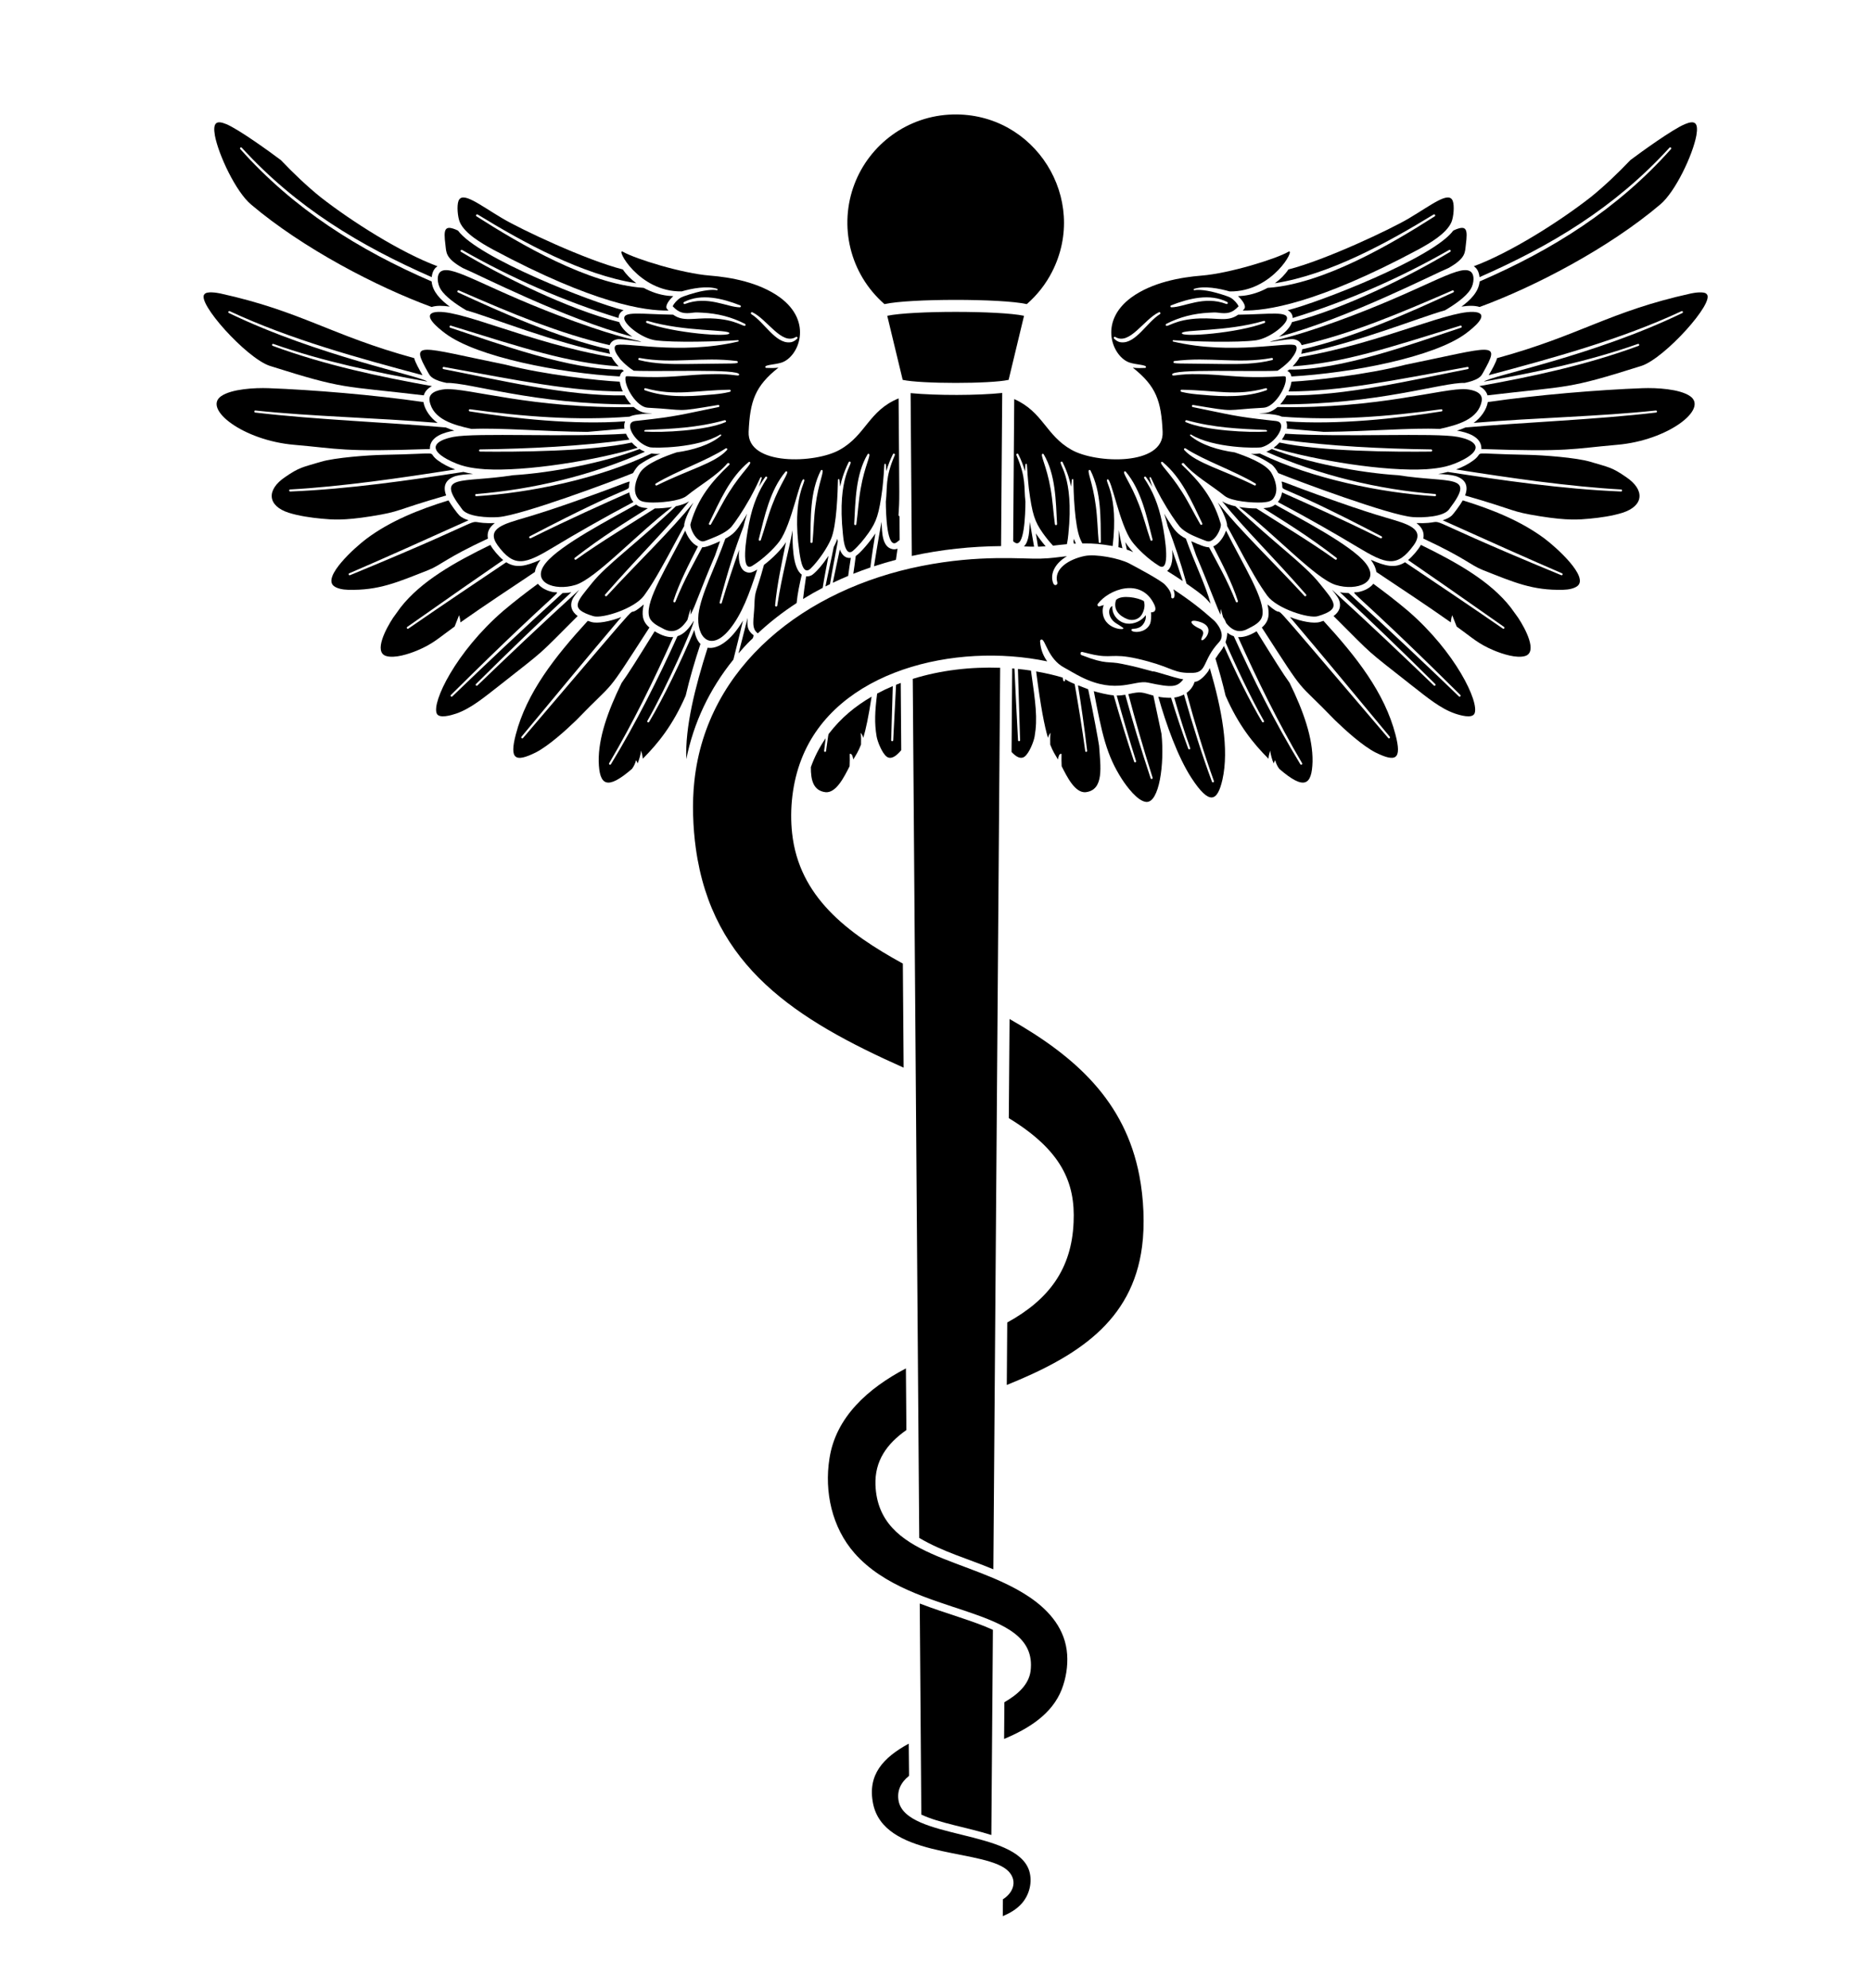 <svg width="320" height="340" xmlns="http://www.w3.org/2000/svg" version="1.0" preserveAspectRatio="xMidYMid meet" zoomAndPan="magnify">
 <defs>
  <g id="svg_1"/>
  <clipPath id="f75187d763">
   <path id="svg_2" clip-rule="nonzero" d="m804.219,155.461l46.691,0l0,25.531l-46.691,0l0,-25.531zm0,0"/>
  </clipPath>
  <clipPath id="33115b90cf">
   <path id="svg_3" clip-rule="nonzero" d="m597,128.145l38,0l0,37.855l-38,0l0,-37.855zm0,0"/>
  </clipPath>
  <clipPath id="186e3be98b">
   <path id="svg_4" clip-rule="nonzero" d="m714.418,437.504l11.945,0l0,14.594l-11.945,0l0,-14.594zm0,0"/>
  </clipPath>
  <clipPath id="f9d5f6846c">
   <path id="svg_5" clip-rule="nonzero" d="m589.184,155l46.816,0l0,26l-46.816,0l0,-26zm0,0"/>
  </clipPath>
  <clipPath id="ab8ba2feab">
   <path id="svg_6" clip-rule="nonzero" d="m806,128.145l37,0l0,37.855l-37,0l0,-37.855zm0,0"/>
  </clipPath>
 </defs>
 <g>
  <title>Layer 1</title>
  <path id="svg_7" fill-rule="nonzero" d="m186.11,117.87c-0.758,-0.277 -0.715,-0.297 -1.742,-0.676c0.543,3.379 1.074,6.996 1.566,11.207c0.023,0.211 -0.297,0.254 -0.324,0.039c-0.539,-3.988 -1.176,-7.824 -1.809,-11.465c-1.809,-0.738 -1.688,-1.07 -1.625,-0.656c0.027,0.211 -0.285,0.266 -0.328,0.051c-0.027,-0.168 -0.055,-0.324 -0.086,-0.488c-0.914,-0.289 -2.586,-0.719 -4.547,-1.059c0.773,6.066 1.422,9.352 2.023,11.363c0.078,-0.316 0.219,-0.617 0.43,-0.867c-0.062,0.672 -0.066,1.348 -0.043,2.02c0.445,1.164 0.875,1.789 1.324,2.539c0.031,-0.25 0.09,-0.496 0.195,-0.727c0.078,-0.164 0.289,-0.336 0.41,-0.199c-0.02,0.695 -0.008,1.387 0.023,2.082c0.91,1.797 2.293,4.625 4.125,4.438c3.18,-0.398 2.52,-4.398 2.273,-7.957c-0.035,-0.359 -1.07,-6.129 -1.867,-9.645" fill="#000000"/>
  <path id="svg_8" fill-rule="nonzero" d="m197.262,118.952c-2.031,-0.559 -2.043,-0.754 -4.277,-0.254c1.086,4.117 2.469,9.02 4.145,14.297c0.066,0.215 -0.262,0.324 -0.332,0.102c-1.711,-5.16 -3.145,-9.926 -4.344,-14.289c-0.426,0.082 -0.895,0.137 -1.461,0.129c1.035,3.773 2.141,7.516 3.309,11.211c0.07,0.219 -0.258,0.324 -0.332,0.105c-1.254,-3.793 -2.418,-7.562 -3.496,-11.344c-1.07,-0.082 -2.711,-0.508 -3.398,-0.715c1.398,7.273 2.129,10.895 4.828,15.078c0.816,1.25 2.668,3.762 4.156,3.867c2.188,0.141 3.129,-6.414 2.594,-11.621c-0.531,-2.516 -0.988,-4.691 -1.391,-6.566" fill="#000000"/>
  <path id="svg_9" fill-rule="nonzero" d="m174.098,114.397c0.082,2.508 0.195,6.211 0.367,12.184c0.008,0.227 -0.336,0.242 -0.348,0.012c-0.254,-4.672 -0.453,-8.73 -0.613,-12.25c-0.129,-0.012 -0.258,-0.027 -0.387,-0.035c-0.035,4.57 -0.07,9.344 -0.109,14.285c0.781,0.855 1.566,1.277 2.211,0.812c0.809,-0.59 1.586,-2.59 1.734,-3.457c0.539,-3.137 0.168,-5.672 -0.625,-11.273c-0.742,-0.113 -1.484,-0.203 -2.23,-0.277" fill="#000000"/>
  <path id="svg_10" fill-rule="nonzero" d="m150.02,118.608c-0.391,3.078 -0.48,5.051 -0.09,7.34c0.148,0.867 0.93,2.867 1.734,3.457c0.719,0.516 1.609,-0.062 2.477,-1.121c-0.031,-3.941 -0.059,-7.781 -0.086,-11.496c-0.27,0.102 -0.535,0.207 -0.801,0.316c-0.137,2.84 -0.297,5.992 -0.488,9.488c-0.012,0.23 -0.355,0.215 -0.348,-0.012c0.117,-3.992 0.207,-6.965 0.277,-9.25c-0.914,0.383 -1.809,0.812 -2.676,1.277" fill="#000000"/>
  <path id="svg_11" fill-rule="nonzero" d="m214.915,107.952c-1.219,0.754 -2.258,1.062 -3.164,0.996c3.281,7.336 6.875,14.652 10.949,21.566c0.113,0.199 -0.184,0.375 -0.301,0.18c-4.367,-7.191 -8.059,-14.57 -11.379,-21.891c-0.395,-0.129 -0.762,-0.336 -1.109,-0.605c-0.023,0.551 -0.133,1.102 -0.312,1.617c1.641,3.824 4.43,9.719 6.562,13.457c0.113,0.199 -0.184,0.375 -0.301,0.176c-2.141,-3.609 -4.398,-8.172 -6.535,-12.98c-0.422,0.852 -0.531,0.738 -1.445,2.156c0.652,2.109 1.242,4.242 1.73,6.34c2.188,5.039 4.746,8.191 7.336,10.785c0.031,-0.473 0.16,-0.934 0.293,-1.387c0.098,0.758 0.309,1.496 0.598,2.199c0.059,-0.199 0.141,-0.391 0.262,-0.566c0.125,0.531 0.363,1.035 0.688,1.477c4.305,3.738 5.586,2.82 5.699,-1.238c0.066,-4.035 -1.562,-8.637 -3.922,-13.457c-1.129,-1.551 -2.562,-3.859 -5.648,-8.824" fill="#000000"/>
  <path id="svg_12" fill-rule="nonzero" d="m206.692,114.702c-0.305,0.488 -1.457,1.895 -2.371,1.895c-0.281,0.871 -0.789,1.473 -1.375,1.891c1.414,5.203 2.949,10.305 4.668,15.078c0.074,0.215 -0.246,0.336 -0.328,0.117c-1.656,-4.43 -3.277,-9.602 -4.789,-14.922c-0.566,0.301 -1.16,0.461 -1.668,0.539c0.859,3.008 1.77,5.934 2.73,8.629c0.078,0.215 -0.246,0.336 -0.328,0.117c-1,-2.688 -1.988,-5.648 -2.938,-8.711c-0.883,0.004 -1.59,-0.07 -2.184,-0.184c1.309,4.648 3.332,10.297 5.652,13.863c3.113,4.797 4.461,4.051 5.316,0.309c1.172,-5.223 -0.098,-11.973 -2.164,-19.074c-0.137,0.254 -0.223,0.426 -0.223,0.453" fill="#000000"/>
  <path id="svg_13" fill-rule="nonzero" d="m225.739,106.37c-1.082,0.305 -3.129,-0.078 -5.121,-0.848c3.301,3.922 3.141,3.652 17.078,20.465c0.145,0.176 -0.121,0.398 -0.266,0.223c-25.293,-29.609 -15.582,-18.535 -20.648,-22.84c0.363,1.625 0.309,2.871 -0.969,3.945c8.047,12.461 5.355,8.43 12.523,15.855c1.781,1.727 4.688,4.355 6.883,5.492c3.547,1.758 4.559,1.207 3.453,-3.031c-1.871,-7.191 -6.676,-13.309 -12.316,-19.461c-0.211,0.07 -0.422,0.137 -0.617,0.199" fill="#000000"/>
  <path id="svg_14" fill-rule="nonzero" d="m240.821,104.476c-2.02,-1.703 -3.898,-3.148 -5.938,-4.645c-0.535,0.68 -1.43,1.18 -2.57,1.418c-1.516,0.297 -2.398,-2.082 17.449,17.594c0.16,0.16 -0.078,0.41 -0.246,0.246c-5.422,-5.23 -11.98,-11.453 -18.848,-17.668c-0.512,0 -1.012,-0.047 -1.508,-0.148c5.484,5.094 10.863,10.301 16.316,15.707c0.164,0.16 -0.078,0.406 -0.246,0.246c-5.035,-4.855 -11.055,-10.574 -17.387,-16.344c-0.078,-0.031 0.898,1.031 1.164,1.688c0.402,0.984 0.168,2 -0.926,2.777c7.215,7.211 5.145,5.379 13.461,11.938c2.586,2.016 4.816,3.879 7.297,4.738c0.922,0.312 2.926,0.891 3.344,0.008c0.887,-1.922 -3.254,-10.551 -11.363,-17.555" fill="#000000"/>
  <path id="svg_15" fill-rule="nonzero" d="m172.536,191.214c9.074,5.535 11.395,11.094 11.082,17.805c-0.328,8.008 -4.238,13.234 -11.348,17.141c-0.027,3.59 -0.051,7.156 -0.078,10.684c11.93,-4.828 21.449,-10.777 23.133,-23.645c0.496,-3.707 0.285,-8.293 -0.457,-12.141c-2.441,-12.746 -10.891,-20.375 -22.203,-26.797c-0.043,5.613 -0.086,11.281 -0.129,16.953" fill="#000000"/>
  <path id="svg_16" fill-rule="nonzero" d="m171.059,114.198c-5,-0.176 -10.121,0.398 -14.949,1.895c0.426,56.734 0.746,99.223 1.109,146.91c4.109,2.41 8.172,3.488 12.676,5.363c0.422,-56.195 0.758,-100.477 1.164,-154.168" fill="#000000"/>
  <path id="svg_17" fill-rule="nonzero" d="m138.684,131.183c-0.02,2.219 0.414,4.027 2.496,4.289c1.832,0.188 3.215,-2.641 4.129,-4.438c0.027,-0.695 0.043,-1.387 0.02,-2.082c0.121,-0.137 0.336,0.035 0.41,0.199c0.105,0.23 0.164,0.477 0.199,0.727c0.449,-0.75 0.875,-1.375 1.32,-2.539c0.023,-0.672 0.02,-1.348 -0.043,-2.02c0.211,0.25 0.352,0.551 0.434,0.867c0.438,-1.473 0.902,-3.625 1.422,-7.051c-2.836,1.656 -5.23,3.633 -7.273,6.289c-0.133,0.18 -0.098,-0.102 -0.52,3.016c-0.031,0.215 -0.352,0.172 -0.328,-0.039c0.09,-0.742 0.176,-1.457 0.266,-2.16c-1.129,1.641 -1.922,3.238 -2.531,4.941" fill="#000000"/>
  <path id="svg_18" fill-rule="nonzero" d="m187.758,103.272c1.879,-2.512 7.395,-4.578 9.637,0.062c0.363,0.754 0.332,1.387 -0.547,1.387c0.098,0.551 0.004,1.578 -0.133,1.926c-0.777,1.816 -3.371,1.555 -3.203,1.039c0.086,-0.27 0.52,-0.012 1.352,-0.387c0.699,-0.32 1.227,-1.305 1.09,-2.098c-0.668,0.957 -2.016,1.59 -3.203,1.438c-1.438,-0.172 -2.609,-1.473 -2.504,-2.957c0,-0.082 0.02,-0.059 -0.078,-0.004c-0.699,0.383 -0.711,1.953 0.664,2.875c0.395,0.234 0.793,0.5 1.242,0.801l0.012,0.059c0.523,0.406 -3.523,0.305 -3.5,-3.02c0.008,-0.301 0.062,-0.613 0.191,-0.922c-0.262,0.078 -0.508,0.152 -0.723,0.219c-0.25,0.078 -0.453,-0.207 -0.297,-0.418zm17.527,3.098c3.312,1.098 -0.352,4.301 0.254,2.672c0.133,-0.363 0.672,-1.105 -0.434,-1.574c-1.836,-0.859 -1.758,-1.734 0.18,-1.098zm-27.398,3.293c-0.012,-0.188 0.125,-0.289 0.25,-0.297c0.656,-0.047 1.078,3.336 3.918,4.828c0.848,0.445 1.707,1.012 2.953,1.625c6.02,2.957 9,0.414 11.32,0.91c4.242,0.918 4.98,0.77 6.062,-0.551c-1.426,-0.199 -5.168,-1.535 -5.168,-1.344c-1.543,-0.418 -3.051,-0.844 -5.254,-1.289c-2.605,-0.566 -2.539,0.215 -6.992,-1.516c-0.289,-0.113 -0.203,-0.613 0.125,-0.539c0.934,0.215 1.82,0.492 2.738,0.605c2.598,0.414 2.914,-0.523 8.445,0.992c4.387,1.191 4.535,2.094 7.75,1.98c2.473,-0.098 1.582,-2.164 4.453,-5.242c1.273,-1.363 -0.441,-3.355 -0.863,-3.73c-2.121,-1.891 -3.953,-3.336 -6.945,-5.324c0.641,1.766 -0.391,1.773 -0.355,1.293c0.051,-0.734 -0.516,-1.5 -1.09,-2.094c-0.762,-0.789 -5.129,-3.105 -6.098,-3.613c-1.703,-0.891 -5.723,-1.668 -7.629,-1.277c-2.594,0.527 -5.352,2.156 -4.672,4.535c0.113,0.402 -0.465,0.664 -0.676,0.176c-0.594,-1.395 0.016,-3.297 2.324,-4.676c-1.637,0.156 -2.395,0.355 -4.594,0.418c-3.078,0.082 -10.289,-0.727 -20.262,1.254c-19.852,3.926 -36.758,17 -38.871,36.809c-0.41,3.699 -0.234,8.02 0.25,11.469c2.797,20.242 17.145,29.312 35.543,37.516c-0.043,-5.984 -0.09,-11.93 -0.133,-17.797c-9.543,-5.238 -17.754,-11.438 -18.938,-22.285c-0.449,-4.094 0.039,-8.699 1.586,-12.648c5.883,-15.25 26.352,-20.039 42.043,-16.75c-0.598,-0.84 -1.117,-1.891 -1.223,-3.438" fill="#000000"/>
  <path id="svg_19" fill-rule="nonzero" d="m192.829,105.882c0.949,0.352 1.93,0.012 2.41,-0.719c0.434,-0.695 0.66,-1.559 0.398,-2.379c-1.109,-0.625 -3.711,-1.062 -4.672,-0.262c-0.098,0.121 -0.074,0.059 -0.094,0.102c-0.508,1.562 0.473,2.684 1.957,3.258" fill="#000000"/>
  <path id="svg_20" fill-rule="nonzero" d="m243.02,93.183c-0.461,0.84 -1.426,1.961 -2.195,2.59c3.957,2.723 9.035,6.246 16.41,11.438c0.188,0.133 -0.008,0.418 -0.199,0.285c-6.035,-4.168 -11.676,-7.941 -16.734,-11.344c-1.695,1.078 -3.355,0.672 -5.859,-0.426c0.562,0.742 0.867,1.445 0.961,2.09c3.844,2.57 8.641,5.727 12.734,8.621c0.023,-0.414 0.098,-0.828 0.238,-1.223c0.25,0.645 0.504,1.285 0.758,1.93c2.781,1.996 3.645,2.941 6.41,4.102c1.422,0.59 3.816,1.375 5.297,0.941c2.184,-0.664 0.039,-4.684 -1.184,-6.535c-1.02,-1.414 -0.738,-1.023 -1.273,-1.762c-3.488,-4.488 -9.25,-7.723 -15.363,-10.707" fill="#000000"/>
  <path id="svg_21" fill-rule="nonzero" d="m261.329,77.784c-10.859,-0.199 -7.098,-0.73 -9.309,0.93c-0.898,0.668 -1.91,1.176 -2.988,1.566c9.246,1.457 19.363,2.93 28.234,3.426c0.227,0.012 0.211,0.359 -0.02,0.348c-10.16,-0.418 -20.48,-1.938 -29.625,-3.348c-0.535,0.137 -1.078,0.254 -1.633,0.344c1.164,0.059 2.23,0.145 2.992,0.363c1.785,0.59 2.172,1.801 1.594,3.32c9.176,2.637 7.52,2.699 12.828,3.555c4.781,0.762 6.641,0.578 8.52,0.406c1.789,-0.168 3.871,-0.469 5.582,-1.008c3.656,-1.176 3.867,-3.922 0.613,-6.102c-2.461,-1.703 -2.941,-1.656 -6.102,-2.609c-2.418,-0.727 -8.16,-1.145 -10.688,-1.191" fill="#000000"/>
  <path id="svg_22" fill-rule="nonzero" d="m252.04,72.319c10.996,-0.914 21.316,-1.074 31.16,-2.117c0.227,-0.023 0.27,0.32 0.035,0.348c-10.176,1.215 -23.18,1.707 -32.594,2.551c-0.48,0.215 -0.969,0.387 -1.453,0.539c1.668,0.281 4.254,1.004 4.176,3.148c15.195,0.527 15.434,-0.051 23.23,-0.723c8.676,-0.746 15.641,-6.121 12.461,-8.32c-1.797,-1.242 -5.777,-1.445 -8.086,-1.363c-7.438,0.273 -18.148,1.152 -26.508,2.375c-0.207,1.312 -1.215,2.719 -2.422,3.562" fill="#000000"/>
  <path id="svg_23" fill-rule="nonzero" d="m250.18,85.569c-0.473,0.836 -1.5,2.211 -1.871,2.59c-0.371,0.348 -0.922,0.613 -1.566,0.812c7.445,3.363 15.273,6.863 20.41,9.07c0.211,0.09 0.078,0.41 -0.137,0.32c-28.402,-11.715 -17.438,-8.688 -24.758,-8.906c0.965,0.723 1.383,1.602 1.176,2.645c7.363,3.434 7.957,4.496 10.188,5.387c5.301,2.086 8.469,3.508 13.723,3.375c0.969,-0.023 1.895,-0.223 2.449,-0.648c1.961,-1.566 -3.555,-6.559 -5.609,-8.098c-4.02,-3 -8.883,-4.965 -14.004,-6.547" fill="#000000"/>
  <g id="svg_24" clip-path="url(#f75187d763)">
   <path id="svg_25" fill-rule="nonzero" d="m291.676,35.128c-4.602,1.445 -10.355,4.645 -16.797,8.145c-6.758,4.34 -14.785,7.992 -20.727,10.004c0.465,0.734 0.18,1.555 -0.414,2.332c12.426,-4.09 24.164,-8.938 34.973,-17.07c0.184,-0.137 0.395,0.137 0.211,0.281c-10.715,8.293 -22.453,13.246 -34.875,17.402c-1.953,0.664 -0.648,0.059 -2.738,1.617c-0.957,0.723 -2.16,1.395 -3.539,2.023c2.836,-0.672 5.492,-1.246 6.691,-1.059c0.895,0.176 1.398,0.609 1.586,1.207c9.105,-2.734 20.367,-7.207 29.598,-12.531c2.438,-1.477 7.109,-7.402 8.227,-10.762c0.652,-1.949 -0.082,-2.25 -2.195,-1.59" fill="#000000"/>
  </g>
  <path id="svg_26" fill-rule="nonzero" d="m290.801,48.944c-0.098,0 -0.027,0.004 0.07,0.004c-0.023,0 -0.047,-0.004 -0.07,-0.004" fill="#000000"/>
  <path id="svg_27" fill-rule="nonzero" d="m254.618,64.163c11.02,-2.945 22.613,-6.113 32.969,-10.945c0.207,-0.098 0.355,0.211 0.148,0.312c-15.398,7.434 -32.703,10.707 -33.941,11.727c8.902,-1.582 17.941,-3.469 26.332,-6.441c0.215,-0.078 0.336,0.246 0.117,0.328c-8.973,3.312 -18.332,5.285 -27.242,6.887c0.656,0.336 1.207,0.859 1.41,1.578c14.215,-1.688 13.363,-0.938 26.34,-5.043c4,-1.32 12.648,-10.945 11.145,-12.27c-0.406,-0.508 -2.051,-0.242 -2.691,-0.109c-14.027,3.09 -18.816,7.137 -33.16,11.059c-0.184,0.746 -0.871,1.961 -1.426,2.918" fill="#000000"/>
  <path id="svg_28" fill-rule="nonzero" d="m149.731,253.956c-0.145,-4.137 1.941,-7.051 5.289,-9.402c-0.027,-3.473 -0.055,-6.992 -0.082,-10.543c-6.445,3.387 -12.02,8.316 -13.082,15.461c-0.879,5.621 0.418,11.734 4.301,16.145c9.934,11.285 31.539,8.66 30.105,20.16c-0.336,2.438 -2.359,4.09 -4.48,5.32c-0.016,2.164 -0.031,4.258 -0.047,6.277c4.172,-1.742 8.203,-4.234 9.855,-8.469c0.723,-1.883 1.062,-3.953 0.926,-5.965c-0.281,-4.254 -2.934,-7.434 -6.418,-9.805c-10.242,-6.91 -25.867,-6.598 -26.367,-19.18" fill="#000000"/>
  <path id="svg_29" fill-rule="nonzero" d="m191.965,93.757c-1.008,-4.496 -0.465,-3.652 -0.684,-0.184c0.223,0.051 0.453,0.113 0.684,0.184" fill="#000000"/>
  <path id="svg_30" fill-rule="nonzero" d="m145.516,95.409c-0.922,0.109 -1.508,-0.488 -1.879,-1.441c-0.348,1.688 -0.781,3.578 -1.203,5.695c0.863,-0.414 1.742,-0.805 2.629,-1.176c0.129,-0.977 0.281,-2.012 0.453,-3.078" fill="#000000"/>
  <path id="svg_31" fill-rule="nonzero" d="m124.79,107.616c2.07,-2.547 3.355,-6.012 4.715,-10.215c-0.488,0.297 -0.906,0.488 -1.18,0.516c-0.398,0.074 -1.012,-0.156 -1.277,-0.484c-0.711,-0.789 -0.762,-2.297 -0.629,-3.422c-0.957,2.68 -1.98,5.73 -2.98,9.094c-0.07,0.23 -0.418,0.133 -0.359,-0.102c1.449,-5.508 2.609,-9.094 4.09,-12.992c0.648,-2.727 0.996,-2.664 -0.145,-0.918c-0.965,1.516 -1.484,2.242 -2.965,3.023c-1.746,4.914 -4.164,9.484 -4.594,12.895c-0.43,4.094 2.137,6.527 5.324,2.605" fill="#000000"/>
  <path id="svg_32" fill-rule="nonzero" d="m98.434,100.026c3.438,-1.062 10.312,-8.551 16.512,-13.328c-0.969,0.164 -2.012,0.25 -2.953,0.254c-3.773,2.434 -9.305,5.738 -13.461,8.734c-0.199,0.141 -0.418,-0.148 -0.227,-0.297c4.859,-3.754 8.723,-6.086 12.5,-8.48c-1.16,-0.098 -1.543,-0.266 -2.016,-0.621c-4.281,2.426 -12.961,6.891 -15.438,9.984c-2.637,3.25 1.391,4.891 5.082,3.754" fill="#000000"/>
  <path id="svg_33" fill-rule="nonzero" d="m126.344,111.694c2.758,-3.188 2.312,-2.098 2.551,-3.047c-1.168,-0.906 -1.109,-1.691 -1.031,-2.996c-1.602,6.449 -1.617,6.156 -1.52,6.043" fill="#000000"/>
  <path id="svg_34" fill-rule="nonzero" d="m101.469,105.366c1.512,0.473 7.027,-1.273 8.664,-3.488c1.383,-1.934 2.188,-3.148 6.891,-11.938c-0.082,-0.941 1.254,-3.441 1.582,-4.008c-3.824,4.809 -9.281,9.965 -14.82,15.977c-0.164,0.18 -0.438,-0.066 -0.277,-0.25c5.82,-6.648 10.348,-11 14.355,-15.93c-0.543,0.363 -1.352,0.648 -2.273,0.848c-6.953,6.582 -11.777,9.93 -14.363,13.16c-2.59,3.234 -3.91,4.367 0.242,5.629" fill="#000000"/>
  <path id="svg_35" fill-rule="nonzero" d="m77.262,36.046c-0.039,-0.023 -0.035,-0.02 0,0" fill="#000000"/>
  <path id="svg_36" fill-rule="nonzero" d="m84.266,42.647c17.438,9.34 26.109,10.535 30.074,10.457c-0.293,-0.316 -0.484,-0.391 -0.305,-0.977c0.156,-0.43 0.551,-0.926 0.871,-1.25c0.336,-0.344 0.445,-0.176 -0.684,-0.301c-1.398,-0.156 -2.836,-0.637 -4.137,-1.348c-9.43,-0.621 -21.098,-7.445 -28.582,-12.23c-0.203,-0.129 -0.008,-0.438 0.199,-0.312c7.773,4.754 17.758,10.277 27.137,11.754c-0.922,-0.672 -1.719,-1.469 -2.312,-2.359c-6.355,-1.621 -17.438,-6.852 -20.625,-8.75c-3.918,-2.324 -6.82,-4.684 -7.484,-2.977c-0.316,0.84 -0.141,2.773 0.223,3.629c0.844,1.957 3.652,3.574 5.625,4.664" fill="#000000"/>
  <path id="svg_37" fill-rule="nonzero" d="m129.61,108.308c2.129,-1.992 4.297,-3.656 6.637,-5.18c0.156,-1.652 0.512,-3.266 0.883,-4.859c-1.625,-1.148 -1.602,-5.484 -1.574,-7.598c-0.586,3.328 -1.789,7.449 -2.621,12.902c-0.035,0.234 -0.391,0.191 -0.367,-0.047c0.332,-3.609 1.152,-7.293 1.859,-10.82c-0.781,1.281 -2.359,2.824 -3.766,3.898c-1.367,5.02 -1.555,4.215 -1.633,6.887c-0.086,2.445 -0.609,3.945 0.582,4.816" fill="#000000"/>
  <path id="svg_38" fill-rule="nonzero" d="m79.044,42.749c8.355,4.777 17.391,8.758 26.746,11.637c0.008,-0.586 0.316,-1.059 0.867,-1.332c-5.434,-1.352 -24.91,-8.938 -28.328,-13.625c-2.328,-1.082 -2.488,-0.25 -2.148,2.434c0.168,1.281 -0.055,2.266 2.961,3.969c2.449,0.996 17.391,8.676 29.004,11.754c-1.25,-0.836 -1.957,-1.719 -2.227,-2.496c-8.824,-2.23 -20.125,-7.855 -27.062,-12.023c-0.207,-0.125 -0.023,-0.438 0.188,-0.316" fill="#000000"/>
  <g id="svg_39" clip-path="url(#33115b90cf)">
   <path id="svg_40" fill-rule="nonzero" d="m76.313,45.022c-0.5,-0.516 -0.844,-1.066 -0.98,-1.695c-0.152,-0.875 -0.418,-2.645 -0.328,-3.535c-12.105,-6.598 -21.055,-14.668 -28.656,-25.004c-0.137,-0.188 0.141,-0.391 0.277,-0.211c8.25,10.883 17.387,18.445 28.539,24.516c0.387,-1.07 1.316,-1.363 2.418,-1.074c-0.066,-0.203 -0.121,-0.426 -0.164,-0.66c-15.223,-7.812 -29.836,-27.52 -34.055,-29.523c-1.078,-0.531 -1.707,-0.223 -2.047,0.793c-0.73,2.207 0.199,5.953 1.043,8.266c1.738,4.66 3.863,6.805 5.605,8.613c8.598,8.879 18.844,15.613 28.348,19.516" fill="#000000"/>
  </g>
  <path id="svg_41" fill-rule="nonzero" d="m75.477,46.378c-0.867,0.473 -0.723,2.141 -0.082,3.141c0.797,1.234 2.605,2.523 4.352,3.547c4.527,1.277 14.926,5.523 24.594,7.445c-0.066,-0.184 -0.145,-0.5 -0.16,-0.773c-8.883,-1.98 -18.652,-6.434 -25.848,-9.73c-0.219,-0.098 -0.07,-0.434 0.152,-0.336c9.141,3.973 17.172,7.375 25.781,9.352c0.207,-0.578 0.727,-0.945 1.457,-1.02c0.836,-0.07 4.188,0.559 3.938,0.441c-0.574,-0.277 -3.168,-0.496 -11.395,-3.48c-14.781,-5.355 -20.758,-9.734 -22.789,-8.586" fill="#000000"/>
  <path id="svg_42" fill-rule="nonzero" d="m78.954,86.968c0.832,1.461 4.633,1.578 6.316,1.457c3.941,-0.301 19.66,-6.16 22.996,-7.52c0.355,-0.645 0.773,-1.188 1.102,-1.453c3.902,-2.602 4.672,-1.551 2.059,-1.906c-9,4.359 -20.906,6.75 -29.957,7.309c-0.242,0.016 -0.27,-0.352 -0.027,-0.371c9.746,-0.781 19.789,-3.199 28.855,-7.23c-0.324,-0.129 -0.629,-0.281 -0.918,-0.465c-6.121,2.34 -14.996,4.07 -21.637,4.48c-8.918,1.402 -13.367,-0.316 -8.789,5.699" fill="#000000"/>
  <path id="svg_43" fill-rule="nonzero" d="m122.294,95.007c0.27,-0.762 0.562,-1.602 0.855,-2.449c-1.426,0.633 -2.434,1.043 -3.051,1.035c-1.34,2.543 -3.078,5.52 -4.578,9.297c-0.086,0.223 -0.422,0.102 -0.348,-0.125c1.031,-3.195 2.68,-6.336 4.203,-9.324c-1.02,-0.43 -1.828,-1.684 -2.18,-2.707c-2.961,5.961 -6.82,11.926 -6.195,14.59c0.234,1.086 1.359,1.629 2.348,2.148c1.449,0.816 2.84,0.637 4.23,-1.477c0.16,-0.629 0.336,-1.254 0.527,-1.875c0.023,0.332 0.023,0.668 0,1c0.898,-1.66 1.535,-3.906 4.188,-10.113" fill="#000000"/>
  <path id="svg_44" fill-rule="nonzero" d="m74.126,53.448c-1.715,0.539 0.625,2.52 2.062,3.59c5.418,4.031 19.531,6.766 29.816,7.34c0.113,-0.527 0.367,-0.801 0.699,-0.926c-0.102,-0.082 -0.203,-0.164 -0.301,-0.25c-8.816,0.141 -21.066,-4.402 -29.398,-7.16c-0.227,-0.074 -0.117,-0.422 0.113,-0.352c12.41,3.828 19.926,6.355 28.691,6.961c-0.488,-0.5 -0.906,-1.031 -1.207,-1.578c-14.52,-2.477 -26.688,-8.648 -30.477,-7.625" fill="#000000"/>
  <path id="svg_45" fill-rule="nonzero" d="m73.212,63.69c0.23,0.387 0.32,0.637 0.836,0.973c0.621,0.391 1.457,0.641 2.324,0.82c3.855,-0.109 14.914,3.688 31.562,3.672c-0.426,-0.465 -0.793,-0.996 -1.094,-1.547c-9.844,0.191 -21.902,-2.723 -30.992,-4.488c-0.242,-0.047 -0.172,-0.41 0.066,-0.367c12.887,2.328 21.566,4.164 30.594,4.191c-0.258,-0.586 -0.438,-1.164 -0.508,-1.672c-3.715,-0.184 -12.867,-1.191 -19.461,-2.891c-15.223,-3.102 -16.398,-4.188 -13.328,1.309" fill="#000000"/>
  <path id="svg_46" fill-rule="nonzero" d="m76.442,78.515c2.289,1.227 3.977,1.539 6.516,1.73c7.02,0.414 18.84,-1.5 26.102,-3.668c-0.371,-0.266 -0.711,-0.57 -1.004,-0.898c-7.023,1.535 -19.668,1.621 -25.934,1.547c-0.246,0 -0.246,-0.367 0,-0.371c8.402,-0.117 17.199,-0.543 25.527,-1.676c-0.238,-0.328 -0.438,-0.668 -0.586,-1.008c-10.156,0.641 -25.562,-0.207 -29.488,0.539c-3.43,0.664 -4.223,2.105 -1.133,3.805" fill="#000000"/>
  <path id="svg_47" fill-rule="nonzero" d="m73.469,68.562c0.555,3.137 4.062,4.102 7.18,4.789c5.004,-0.223 12.039,0.438 19.801,0.508c2.121,-0.172 4.23,-0.375 6.352,-0.555c-0.082,-0.457 -0.047,-0.883 0.113,-1.25c-8.812,0.641 -19.078,-0.5 -26.574,-1.699c-0.242,-0.035 -0.188,-0.402 0.055,-0.367c9.086,1.266 18.215,1.965 27.277,1.266c1.203,-0.652 5.617,-0.52 3.059,-0.617c-0.852,-0.012 -1.648,-0.422 -2.34,-1.031c-17.453,0.34 -28.371,-3.324 -32.25,-3.047c-1.41,0.133 -2.91,0.621 -2.672,2.004" fill="#000000"/>
  <path id="svg_48" fill-rule="nonzero" d="m85.075,93.206c2.879,3.961 4.723,3.305 9.684,0.312c3.535,-2.133 8.547,-5.012 13.57,-7.664c-0.379,-0.457 -0.613,-1.023 -0.711,-1.645c-4.449,1.973 -9.895,4.398 -16.84,7.836c-0.219,0.109 -0.387,-0.219 -0.168,-0.332c18.762,-9.809 16.762,-7.305 16.996,-8.93c0.094,-0.801 1.371,-0.773 -9.613,3.074c-3.348,1.184 -6.27,2.113 -8.211,2.68c-3.516,1.047 -6.715,1.812 -4.707,4.668" fill="#000000"/>
  <path id="svg_49" fill-rule="nonzero" d="m127.075,106.12c-2.031,3.457 -4.355,4.949 -6.047,4.645c-2.172,6.84 -3.855,13.527 -3.652,19.059c1.254,-6.234 3.961,-11.953 8.059,-17.035c0.562,-2.223 1.109,-4.449 1.641,-6.668" fill="#000000"/>
  <path id="svg_50" fill-rule="nonzero" d="m111.071,107.315c-1.277,-1.074 -1.332,-2.32 -0.969,-3.945c-5.062,4.305 4.645,-6.77 -20.645,22.84c-0.148,0.176 -0.414,-0.047 -0.266,-0.223c13.938,-16.812 13.773,-16.543 17.078,-20.465c-1.996,0.77 -4.043,1.152 -5.121,0.848c-0.199,-0.062 -0.41,-0.129 -0.621,-0.199c-5.641,6.152 -10.445,12.27 -12.316,19.461c-1.102,4.238 -0.094,4.789 3.453,3.031c2.195,-1.137 5.105,-3.766 6.887,-5.492c7.168,-7.426 4.473,-3.395 12.52,-15.855" fill="#000000"/>
  <path id="svg_51" fill-rule="nonzero" d="m98.801,105.347c-1.094,-0.777 -1.328,-1.793 -0.926,-2.777c0.266,-0.656 1.242,-1.719 1.168,-1.688c-6.336,5.77 -12.355,11.488 -17.391,16.344c-0.168,0.16 -0.406,-0.086 -0.246,-0.246c5.453,-5.406 10.832,-10.613 16.316,-15.707c-0.496,0.102 -0.992,0.148 -1.504,0.148c-6.871,6.215 -13.43,12.438 -18.852,17.668c-0.168,0.164 -0.406,-0.086 -0.242,-0.246c19.848,-19.676 18.965,-17.297 17.449,-17.594c-1.145,-0.238 -2.035,-0.738 -2.574,-1.418c-2.039,1.496 -3.918,2.941 -5.938,4.645c-8.105,7.004 -12.246,15.633 -11.359,17.555c0.414,0.883 2.422,0.305 3.344,-0.008c2.477,-0.859 4.707,-2.723 7.293,-4.738c8.316,-6.559 6.246,-4.727 13.461,-11.938" fill="#000000"/>
  <g id="svg_52" clip-path="url(#186e3be98b)">
   <path id="svg_53" fill-rule="nonzero" d="m157.715,329.253c0,0.684 2.227,1.945 5.859,1.945c3.637,0 5.863,-1.262 5.863,-1.945c0,-0.082 0.023,-3.496 0.07,-9.508c-3.004,-1.066 -7.473,-1.477 -11.883,-2.762c0.059,7.723 0.09,12.176 0.09,12.27" fill="#000000"/>
  </g>
  <path id="svg_54" fill-rule="nonzero" d="m42.934,34.968c8.848,7.5 21.527,14.098 30.891,17.531c0.824,-0.27 1.934,-0.242 3.102,-0.062c-1.578,-1.16 -2.953,-2.559 -3.105,-4.305c-12.465,-5.395 -23.582,-12.371 -32.723,-22.637c-0.156,-0.176 0.102,-0.406 0.254,-0.238c9.383,10.281 20.293,16.781 32.484,22.141c0.082,-0.758 0.344,-1.449 0.984,-1.867c-6.285,-2.332 -14.699,-7.672 -19.996,-11.816c-2.266,-1.82 -4.738,-4.176 -6.797,-6.344c-1.898,-1.426 -7.152,-5.223 -9.301,-6.133c-1.715,-0.715 -2.359,-0.301 -1.973,1.941c0.621,3.316 3.594,9.625 6.18,11.789" fill="#000000"/>
  <path id="svg_55" fill-rule="nonzero" d="m153.696,308.007c-0.336,-1.734 0.371,-3.199 1.758,-4.301c0.043,-0.031 0.016,0.238 -0.031,-5.523c-4.387,2.398 -7.102,5.324 -6.094,10.281c1.867,9.062 17.297,7.738 22.387,10.93c2.293,1.477 2.105,3.93 -0.188,5.414c-0.008,1.188 -0.016,2.152 -0.02,2.875c1.191,-0.504 2.344,-1.164 3.207,-2.129c1.344,-1.484 1.898,-3.691 1.32,-5.602c-2.227,-7.164 -21.035,-5.344 -22.34,-11.945" fill="#000000"/>
  <path id="svg_56" fill-rule="nonzero" d="m73.883,66.03c-8.91,-1.602 -18.27,-3.574 -27.238,-6.887c-0.219,-0.082 -0.102,-0.406 0.113,-0.328c8.391,2.973 17.43,4.859 26.332,6.441c-1.199,-0.992 -18.621,-4.328 -33.938,-11.727c-0.211,-0.102 -0.062,-0.41 0.145,-0.312c10.359,4.832 21.953,8 32.969,10.945c-0.555,-0.957 -1.238,-2.172 -1.426,-2.918c-14.344,-3.922 -19.133,-7.969 -33.16,-11.059c-0.641,-0.133 -2.285,-0.398 -2.691,0.109c-1.5,1.324 7.145,10.949 11.148,12.27c12.977,4.105 12.121,3.355 26.34,5.043c0.203,-0.719 0.75,-1.242 1.406,-1.578" fill="#000000"/>
  <path id="svg_57" fill-rule="nonzero" d="m73.524,76.788c-0.082,-2.145 2.504,-2.867 4.176,-3.148c-0.488,-0.152 -0.977,-0.324 -1.457,-0.539c-9.414,-0.844 -22.418,-1.336 -32.594,-2.551c-0.23,-0.027 -0.191,-0.371 0.035,-0.348c9.844,1.043 20.168,1.203 31.16,2.117c-1.207,-0.844 -2.215,-2.25 -2.422,-3.562c-8.359,-1.223 -19.07,-2.102 -26.508,-2.375c-2.309,-0.082 -6.289,0.121 -8.086,1.363c-3.18,2.199 3.789,7.574 12.461,8.32c7.797,0.672 8.039,1.25 23.234,0.723" fill="#000000"/>
  <g id="svg_58" clip-path="url(#f9d5f6846c)">
   <path id="svg_59" fill-rule="nonzero" d="m70.84,60.011c0.184,-0.598 0.688,-1.031 1.586,-1.207c1.199,-0.188 3.855,0.387 6.688,1.059c-1.379,-0.629 -2.578,-1.301 -3.539,-2.023c-2.086,-1.559 -0.781,-0.953 -2.738,-1.617c-12.418,-4.156 -24.156,-9.109 -34.875,-17.402c-0.184,-0.145 0.027,-0.418 0.211,-0.281c10.809,8.133 22.547,12.98 34.973,17.07c-0.594,-0.777 -0.875,-1.598 -0.414,-2.332c-5.941,-2.012 -13.969,-5.664 -20.727,-10.004c-6.441,-3.5 -12.195,-6.699 -16.797,-8.145c-2.113,-0.66 -2.844,-0.359 -2.191,1.59c1.117,3.359 5.785,9.285 8.223,10.762c9.23,5.324 20.492,9.797 29.602,12.531" fill="#000000"/>
  </g>
  <path id="svg_60" fill-rule="nonzero" d="m76.309,84.733c-0.578,-1.52 -0.188,-2.73 1.594,-3.32c0.766,-0.219 1.828,-0.305 2.996,-0.363c-0.559,-0.09 -1.102,-0.207 -1.637,-0.344c-9.145,1.41 -19.461,2.93 -29.621,3.348c-0.234,0.012 -0.25,-0.336 -0.023,-0.348c8.871,-0.496 18.992,-1.969 28.234,-3.426c-1.078,-0.391 -2.086,-0.898 -2.988,-1.566c-2.207,-1.66 1.551,-1.129 -9.309,-0.93c-2.523,0.047 -8.266,0.465 -10.688,1.191c-3.16,0.953 -3.637,0.906 -6.102,2.609c-3.25,2.18 -3.043,4.926 0.613,6.102c1.711,0.539 3.797,0.84 5.582,1.008c1.879,0.172 3.738,0.355 8.52,-0.406c5.312,-0.855 3.656,-0.918 12.828,-3.555" fill="#000000"/>
  <path id="svg_61" fill-rule="nonzero" d="m92.442,95.726c-2.5,1.098 -4.164,1.504 -5.859,0.426c-5.059,3.402 -10.699,7.176 -16.734,11.344c-0.188,0.133 -0.387,-0.152 -0.199,-0.285c7.375,-5.191 12.457,-8.715 16.414,-11.438c-0.773,-0.629 -1.738,-1.75 -2.195,-2.59c-6.117,2.984 -11.879,6.219 -15.367,10.707c-0.531,0.738 -0.25,0.348 -1.273,1.762c-1.219,1.852 -3.367,5.871 -1.18,6.535c1.48,0.434 3.875,-0.352 5.293,-0.941c2.766,-1.16 3.629,-2.105 6.414,-4.102c0.25,-0.645 0.504,-1.285 0.758,-1.93c0.137,0.395 0.211,0.809 0.234,1.223c4.098,-2.895 8.895,-6.051 12.734,-8.621c0.094,-0.645 0.402,-1.348 0.961,-2.09" fill="#000000"/>
  <path id="svg_62" fill-rule="nonzero" d="m83.454,92.101c-0.207,-1.043 0.207,-1.922 1.172,-2.645c-7.316,0.219 3.648,-2.809 -24.754,8.906c-0.219,0.09 -0.348,-0.23 -0.141,-0.32c5.137,-2.207 12.965,-5.707 20.41,-9.07c-0.645,-0.199 -1.191,-0.465 -1.562,-0.812c-0.375,-0.379 -1.398,-1.754 -1.871,-2.59c-5.125,1.582 -9.988,3.547 -14.008,6.547c-2.055,1.539 -7.57,6.531 -5.605,8.098c0.555,0.426 1.48,0.625 2.449,0.648c5.254,0.133 8.418,-1.289 13.719,-3.375c2.23,-0.891 2.824,-1.953 10.191,-5.387" fill="#000000"/>
  <path id="svg_63" fill-rule="nonzero" d="m118.754,107.73c-2.477,5.797 -5.184,11.43 -7.73,15.719c-0.117,0.199 -0.414,0.023 -0.301,-0.176c3.219,-5.637 7.922,-16.168 7.945,-17.133c-0.805,1.355 -1.699,2.309 -2.805,2.664c-3.32,7.32 -7.008,14.699 -11.375,21.891c-0.121,0.195 -0.418,0.02 -0.301,-0.18c4.074,-6.914 7.668,-14.23 10.949,-21.566c-0.906,0.066 -1.949,-0.242 -3.168,-0.996c-3.082,4.965 -4.52,7.273 -5.645,8.824c-2.363,4.82 -3.992,9.422 -3.926,13.457c0.113,4.059 1.398,4.977 5.703,1.238c0.32,-0.441 0.559,-0.945 0.684,-1.477c0.121,0.176 0.207,0.367 0.266,0.566c0.289,-0.703 0.5,-1.441 0.594,-2.199c0.133,0.453 0.262,0.914 0.293,1.387c2.59,-2.594 5.152,-5.746 7.336,-10.785c0.68,-2.934 1.562,-5.93 2.527,-8.844c-0.516,-0.516 -0.883,-1.316 -1.047,-2.391" fill="#000000"/>
  <path id="svg_64" fill-rule="nonzero" d="m247.934,86.968c4.578,-6.016 0.129,-4.297 -8.793,-5.699c-6.641,-0.41 -15.516,-2.141 -21.633,-4.48c-0.289,0.184 -0.598,0.336 -0.922,0.465c9.066,4.031 19.109,6.449 28.855,7.23c0.246,0.02 0.219,0.387 -0.027,0.371c-9.051,-0.559 -20.957,-2.949 -29.957,-7.309c-2.613,0.355 -1.844,-0.695 2.062,1.906c0.324,0.266 0.746,0.809 1.098,1.453c3.336,1.359 19.055,7.219 22.996,7.52c1.684,0.121 5.484,0.004 6.32,-1.457" fill="#000000"/>
  <path id="svg_65" fill-rule="nonzero" d="m241.809,93.206c2.008,-2.855 -1.191,-3.621 -4.707,-4.668c-1.941,-0.566 -4.863,-1.496 -8.211,-2.68c-10.98,-3.848 -9.707,-3.875 -9.609,-3.074c0.23,1.625 -1.77,-0.879 16.996,8.93c0.215,0.113 0.047,0.441 -0.172,0.332c-6.945,-3.438 -12.391,-5.863 -16.836,-7.836c-0.098,0.621 -0.336,1.188 -0.711,1.645c5.02,2.652 10.035,5.531 13.57,7.664c4.961,2.992 6.801,3.648 9.68,-0.312" fill="#000000"/>
  <path id="svg_66" fill-rule="nonzero" d="m233.532,96.272c-2.473,-3.094 -11.156,-7.559 -15.438,-9.984c-0.473,0.355 -0.855,0.523 -2.012,0.621c3.777,2.395 7.637,4.727 12.496,8.48c0.191,0.148 -0.027,0.438 -0.223,0.297c-4.16,-2.996 -9.688,-6.301 -13.461,-8.734c-0.945,-0.004 -1.984,-0.09 -2.957,-0.254c6.203,4.777 13.078,12.266 16.512,13.328c3.691,1.137 7.719,-0.504 5.082,-3.754" fill="#000000"/>
  <path id="svg_67" fill-rule="nonzero" d="m138.919,98.3c-0.301,0.207 -0.672,0.301 -1.047,0.258c-0.23,1.547 -0.414,2.82 -0.523,3.875c1.094,-0.676 2.211,-1.312 3.355,-1.906c0.285,-1.797 0.652,-3.652 1,-5.484c-0.945,1.434 -2.062,2.746 -2.785,3.258" fill="#000000"/>
  <path id="svg_68" fill-rule="nonzero" d="m219.973,73.757c0.203,0.008 0.207,0.012 0.004,-0.016l-0.004,0.016" fill="#000000"/>
  <path id="svg_69" fill-rule="nonzero" d="m253.672,63.69c3.074,-5.496 1.895,-4.41 -13.324,-1.309c-6.598,1.699 -15.75,2.707 -19.461,2.891c-0.074,0.508 -0.254,1.086 -0.512,1.672c9.027,-0.027 17.707,-1.863 30.594,-4.191c0.242,-0.043 0.309,0.32 0.07,0.367c-9.094,1.766 -21.148,4.68 -30.992,4.488c-0.305,0.551 -0.672,1.082 -1.094,1.547c16.648,0.016 27.703,-3.781 31.559,-3.672c0.871,-0.18 1.703,-0.43 2.328,-0.82c0.516,-0.336 0.602,-0.586 0.832,-0.973" fill="#000000"/>
  <path id="svg_70" fill-rule="nonzero" d="m253.419,68.562c0.234,-1.383 -1.266,-1.871 -2.676,-2.004c-3.879,-0.277 -14.793,3.387 -32.25,3.047c-0.691,0.609 -1.488,1.02 -2.34,1.031c-2.559,0.098 1.855,-0.035 3.059,0.617c9.062,0.699 18.191,0 27.281,-1.266c0.242,-0.035 0.293,0.332 0.055,0.367c-7.5,1.199 -17.766,2.34 -26.578,1.699c0.16,0.367 0.195,0.793 0.117,1.25c2.117,0.18 4.227,0.383 6.352,0.555c7.758,-0.07 14.793,-0.73 19.801,-0.508c3.113,-0.688 6.625,-1.652 7.18,-4.789" fill="#000000"/>
  <path id="svg_71" fill-rule="nonzero" d="m252.762,53.448c-3.793,-1.023 -15.961,5.148 -30.48,7.625c-0.297,0.547 -0.715,1.078 -1.207,1.578c8.766,-0.605 16.281,-3.133 28.691,-6.961c0.234,-0.07 0.344,0.277 0.113,0.352c-8.332,2.758 -20.582,7.301 -29.395,7.16c-0.102,0.086 -0.199,0.168 -0.305,0.25c0.336,0.125 0.586,0.398 0.699,0.926c10.285,-0.574 24.398,-3.309 29.816,-7.34c1.441,-1.07 3.777,-3.051 2.066,-3.59" fill="#000000"/>
  <path id="svg_72" fill-rule="nonzero" d="m207.055,103.237c-0.844,-3.148 -2.77,-7.012 -4.23,-11.121c-1.48,-0.781 -2,-1.508 -2.961,-3.023c-1.145,-1.746 -0.797,-1.809 -0.145,0.918c1.172,3.09 2.145,5.988 3.219,9.801c3.066,2.129 3.277,2.48 4.117,3.426" fill="#000000"/>
  <path id="svg_73" fill-rule="nonzero" d="m249.309,74.71c-3.922,-0.746 -19.332,0.102 -29.488,-0.539c-0.145,0.34 -0.348,0.68 -0.586,1.008c8.328,1.133 17.125,1.559 25.531,1.676c0.242,0.004 0.242,0.371 0,0.371c-6.266,0.074 -18.914,-0.012 -25.934,-1.547c-0.297,0.328 -0.637,0.633 -1.008,0.898c7.262,2.168 19.082,4.082 26.102,3.668c2.539,-0.191 4.23,-0.504 6.516,-1.73c3.094,-1.699 2.297,-3.141 -1.133,-3.805" fill="#000000"/>
  <path id="svg_74" fill-rule="nonzero" d="m199.61,97.636c0.879,0.543 1.781,1.125 2.68,1.734c-0.617,-1.918 -1.234,-3.711 -1.824,-5.359c0.137,1.145 0.09,2.969 -0.855,3.625" fill="#000000"/>
  <path id="svg_75" fill-rule="nonzero" d="m209.188,105.554c0.227,0.297 0.398,0.629 0.516,0.988c1.258,1.586 2.52,1.668 3.832,0.93c0.988,-0.52 2.113,-1.062 2.348,-2.148c0.625,-2.664 -3.234,-8.629 -6.195,-14.59c-0.348,1.023 -1.16,2.277 -2.18,2.707c1.523,2.988 3.172,6.129 4.207,9.324c0.074,0.227 -0.262,0.348 -0.352,0.125c-1.496,-3.777 -3.238,-6.754 -4.578,-9.297c-0.613,0.008 -1.621,-0.402 -3.047,-1.035c0.293,0.848 0.582,1.688 0.852,2.449c2.285,5.336 3.863,9.805 4.188,10.098c-0.02,-0.328 -0.023,-0.656 0,-0.984c0.148,0.473 0.281,0.953 0.41,1.434" fill="#000000"/>
  <path id="svg_76" fill-rule="nonzero" d="m272.063,33.714c-5.297,4.145 -13.715,9.484 -19.996,11.816c0.641,0.418 0.898,1.109 0.98,1.867c12.191,-5.359 23.102,-11.859 32.484,-22.141c0.152,-0.168 0.41,0.062 0.258,0.238c-9.145,10.266 -20.262,17.242 -32.727,22.637c-0.152,1.746 -1.527,3.145 -3.105,4.305c1.168,-0.18 2.277,-0.207 3.102,0.062c9.367,-3.434 22.043,-10.031 30.895,-17.531c2.586,-2.164 5.559,-8.473 6.176,-11.789c0.387,-2.242 -0.258,-2.656 -1.973,-1.941c-2.148,0.91 -7.402,4.707 -9.301,6.133c-2.059,2.168 -4.527,4.523 -6.793,6.344" fill="#000000"/>
  <path id="svg_77" fill-rule="nonzero" d="m225.415,105.366c4.156,-1.262 2.832,-2.395 0.246,-5.629c-2.586,-3.23 -7.41,-6.578 -14.363,-13.16c-0.926,-0.199 -1.734,-0.484 -2.277,-0.848c4.012,4.93 8.535,9.281 14.355,15.93c0.164,0.184 -0.109,0.43 -0.273,0.25c-5.543,-6.012 -11,-11.168 -14.82,-15.977c0.324,0.566 1.664,3.066 1.582,4.008c4.699,8.789 5.508,10.004 6.887,11.938c1.637,2.215 7.152,3.961 8.664,3.488" fill="#000000"/>
  <path id="svg_78" fill-rule="nonzero" d="m126.532,52.554c-2.184,-0.02 -5.504,-2.055 -9.387,-0.57c-0.215,0.082 -0.355,-0.234 -0.148,-0.34c2.957,-1.508 6.523,-0.629 9.602,0.578c0.18,0.07 0.125,0.336 -0.066,0.332zm1.512,26.461c0.059,-0.047 0.145,-0.055 0.211,-0.008c0.426,0.293 -1.398,1.719 -3.582,5.203c-1.129,1.781 -2.074,3.734 -3.082,5.461c-0.121,0.203 -0.43,0.039 -0.328,-0.176c1.805,-3.738 3.547,-7.816 6.781,-10.48zm-6.832,-11.5c-3.723,0.348 -7.453,0.453 -10.914,-0.773c-0.223,-0.074 -0.117,-0.414 0.109,-0.352c5.07,1.398 8.395,0.359 14.391,0.258c0.207,-0.004 0.25,0.297 0.047,0.348c0.074,-0.02 -1.035,0.344 -3.633,0.52zm3.094,9.477c-2.078,2.254 -6.398,3.25 -11.965,6.016c-0.211,0.105 -0.379,-0.203 -0.176,-0.324c3.73,-2.23 8.641,-3.859 11.949,-6c0.148,-0.098 0.402,0.078 0.191,0.309zm-14,-3.188c-0.234,-0.016 -0.125,-0.262 0.109,-0.273c4.551,-0.211 8.777,-0.355 13.5,-1.664c0.176,-0.051 0.426,0.211 0.145,0.332c-3.363,1.449 -10.887,1.816 -13.754,1.605zm18.375,-20.402c2.562,1.215 5.016,5.699 7.449,4.227c0.176,-0.109 0.363,0.129 0.215,0.277c0.09,-0.09 -0.535,0.629 -1.254,0.637c-2.461,0.223 -4.383,-3.457 -6.586,-4.816c-0.195,-0.121 -0.031,-0.422 0.176,-0.324zm5.875,27.207c0.473,0.207 -1.059,1.945 -2.504,5.785c-0.75,1.957 -1.293,4.09 -1.93,5.957c-0.078,0.223 -0.414,0.121 -0.355,-0.105c1.008,-3.984 1.91,-8.391 4.586,-11.59c0.047,-0.059 0.129,-0.082 0.203,-0.047zm5.828,-0.156c0.035,-0.07 0.109,-0.109 0.188,-0.094c0.508,0.094 -0.582,2.09 -1.105,6.148c-0.281,2.078 -0.309,4.176 -0.496,6.184c-0.02,0.23 -0.371,0.215 -0.367,-0.02c0.055,-4.098 -0.09,-8.527 1.781,-12.219zm8,-2.77c0.039,-0.066 0.117,-0.102 0.195,-0.082c0.492,0.121 -0.695,2.012 -1.379,5.98c-0.363,2.031 -0.469,4.098 -0.738,6.059c-0.031,0.234 -0.379,0.203 -0.367,-0.035c0.215,-3.969 0.238,-8.449 2.289,-11.922zm-30.699,-15.434c-2.77,0.035 -5.676,0.012 -8.379,-0.672c-0.227,-0.055 -0.152,-0.402 0.082,-0.359c5.773,1.062 10.645,-0.246 16.641,0.523c0.082,0.012 0.148,0.078 0.156,0.164c0.027,0.352 -0.23,0.219 -8.5,0.344zm-7.066,-7.02c-0.219,-0.086 -0.109,-0.418 0.117,-0.352c6.367,1.883 13.93,1.434 14.016,2.098c0.098,0.75 -9.598,-0.016 -14.133,-1.746zm5.961,-5.395c1.754,-0.512 4.379,-1.008 6.074,-0.438c0.141,0.047 0.086,0.25 -0.055,0.234c-0.035,-0.02 -0.836,-0.211 -2.887,0.227c-0.746,0.164 -2.887,0.773 -3.367,1.094c-0.547,0.344 -1.098,0.977 -1.297,1.418c1.086,1.164 1.91,1.332 3.559,1.094c0.469,-0.066 1,-0.012 1.5,0.008c2.629,0.137 5.016,0.734 7.289,1.902c0.121,0.062 0.152,0.16 0.109,0.254c-0.227,0.496 -1.414,-1.031 -5.891,-1.18c-3.023,-0.098 -4.754,0.617 -6.484,-0.633c-5.41,-0.066 -8.828,-0.719 -8.312,0.871c0.395,1.156 3.082,3.168 5.219,3.5c3.172,0.449 11.023,0.211 14.168,-0.012c0.148,-0.012 0.18,0.203 0.035,0.234c-10.027,2.387 -19.949,-0.082 -20.926,0.676c-0.551,0.469 0.215,1.637 0.676,2.203c-0.074,-0.012 1.027,1.246 2.398,2.109c4.629,0.211 18.152,-0.371 18.031,0.656c-0.051,0.438 -0.859,-0.172 -4.668,-0.07c-4.375,0.094 -6.203,0.574 -10.828,0.5c-3.91,-0.062 -3.91,-0.371 -3.957,0.172c-0.129,1.535 1.93,4.984 3.836,5.07c6.973,0.363 4.23,0.832 12.008,-0.469c0.266,-0.043 0.309,0.309 0.086,0.355c-6.426,1.297 -6.977,1.594 -13.598,2.316c-0.348,0.051 -0.715,0.039 -1.039,0.168c-1.418,0.566 0.43,3.73 2.848,4.383c0.711,0.188 8.242,0.191 12.066,-2.16c0.125,-0.078 0.25,0.098 0.141,0.195c-1.863,1.586 -4.84,2.465 -7.594,2.848c-1.812,0.609 -5.262,1.863 -6.27,3.488c-0.738,1.262 -1.262,3.078 -0.422,4.281c0.406,0.695 1.25,0.719 1.977,0.793c1.656,0.098 5.242,-0.191 6.422,-1.109c2.344,-1.906 5.109,-3.387 6.996,-5.594c0.043,-0.051 0.094,-0.047 0.137,-0.027c0.172,-0.047 0.301,0.184 0.168,0.309c-3.094,2.922 -5.32,5.727 -6.539,9.793c-0.074,0.316 -0.195,0.355 -0.02,0.969c0.238,0.812 0.887,1.996 1.754,2.277c0.422,0.133 0.73,-0.059 1.875,-0.504c1.129,-0.457 2.496,-1.059 3.305,-1.957c0.629,-0.762 1.875,-2.562 3.188,-4.895c1.785,-3.285 1.672,-3.656 1.906,-3.59c0.062,0.02 0.102,0.086 0.082,0.148c-0.664,2.293 -0.762,1.699 0.602,-0.156c0.164,-0.223 0.43,0.016 0.309,0.195c-1.414,2.145 -2.426,4.371 -3.086,7.734c-0.492,2.496 -1.488,8.605 0.613,7.211c1.77,-1.086 3.691,-2.922 4.605,-4.172c2.09,-2.852 3.48,-10.836 4.137,-10.59c0.684,0.25 -2.16,2.602 -0.719,12.578c0.238,1.578 0.645,3.789 1.859,2.734c1.418,-1.387 2.891,-3.594 3.52,-5.074c1,-2.305 1.152,-8.18 1.199,-10.156c0,-0.148 0.219,-0.164 0.238,-0.016c0.328,2.395 -0.277,0.855 1.586,-2.98c0.051,-0.102 0.148,-0.145 0.246,-0.102c0.684,0.293 -2.277,2.305 -1.223,12.395c0.086,0.801 0.211,2.324 0.816,2.934c0.254,0.254 0.641,0.164 0.883,-0.062c1.031,-0.898 1.902,-1.984 2.691,-3.09c1.34,-1.918 1.781,-3.098 2.371,-7.617c0.418,-3.949 0.211,-4.176 0.441,-4.199c0.156,-0.016 0.145,0.078 0.223,1.262c0.285,-0.98 0.652,-1.941 1.121,-2.883c0.117,-0.242 0.426,-0.066 0.336,0.141c-1.723,3.938 -1.242,5.52 -1.543,7.949c0.012,2.109 0.18,8.223 1.871,6.957c0.156,-0.113 0.32,-0.25 0.496,-0.402c-0.012,-1.391 -0.02,-2.746 -0.031,-4.059c-0.09,-0.008 -0.172,-0.074 -0.164,-0.191c0.18,-3.355 0.156,-0.484 0.012,-19.953c-5.145,2.109 -5.586,6.281 -10.055,8.781c-4.152,2.383 -15.863,2.785 -15.594,-3.07c0.242,-5.25 1.074,-7.785 5.102,-10.973c-0.668,0.094 -1.375,0.082 -2.105,0.047c-0.059,-0.004 -0.117,-0.039 -0.141,-0.102c-0.18,-0.449 1.621,-0.426 2.793,-0.812c2.875,-0.949 5.473,-6.949 -0.344,-11.176c-3.543,-2.551 -8.367,-3.414 -11.973,-3.699c-4.656,-0.367 -12.668,-2.824 -14.828,-4.07c-1.355,-0.781 2.652,6.902 10.035,6.777" fill="#000000"/>
  <path id="svg_79" fill-rule="nonzero" d="m172.505,64.96c0.301,-1.316 2.18,-8.988 2.637,-10.957c-4.199,-0.891 -19.191,-0.891 -23.395,0c0.484,2.078 2.352,9.688 2.641,10.957c3.078,0.691 15.031,0.695 18.117,0" fill="#000000"/>
  <path id="svg_80" fill-rule="nonzero" d="m155.95,95.073c5.109,-1.121 10.16,-1.637 15.266,-1.684c0.086,-11.809 0.156,-20.949 0.195,-26.188c-4.184,0.438 -11.23,0.457 -15.668,0.027c0.039,5.488 0.113,15.242 0.207,27.844" fill="#000000"/>
  <path id="svg_81" fill-rule="nonzero" d="m175.614,52.007c1.824,-1.598 3.25,-3.434 4.312,-5.504c6.379,-12.457 -2.902,-27.273 -16.957,-26.926c-7.75,0.195 -14.246,5.125 -16.828,11.902c-2.711,7.117 -0.828,15.316 5.129,20.527c4.273,-0.961 20.023,-0.969 24.344,0" fill="#000000"/>
  <path id="svg_82" fill-rule="nonzero" d="m176.411,93.487c0.152,0 0.301,-0.004 0.449,-0.004c-0.398,-2.359 -0.727,-4.203 -0.742,-4.242c-0.07,1.445 -0.082,3.316 -0.992,4.203l1.285,0.043" fill="#000000"/>
  <path id="svg_83" fill-rule="nonzero" d="m143.282,92.624c-0.141,-0.801 0.117,-0.609 -0.691,0.926c-0.375,1.945 -0.902,4.172 -1.41,6.734c0.254,-0.133 0.512,-0.262 0.77,-0.387c0.387,-2.395 0.91,-4.883 1.332,-7.273" fill="#000000"/>
  <path id="svg_84" fill-rule="nonzero" d="m146.36,95.093c-0.102,0.91 -0.262,1.945 -0.418,3.031c0.965,-0.383 1.938,-0.742 2.918,-1.078c0.242,-2.016 0.551,-4 0.859,-5.824c-0.984,1.484 -2.453,3.223 -3.359,3.871" fill="#000000"/>
  <path id="svg_85" fill-rule="nonzero" d="m153.505,93.831c-0.277,0.102 -0.574,0.141 -0.906,0.07c-1.746,-0.402 -1.742,-2.863 -1.832,-4.66c-0.02,0.055 -0.703,3.887 -1.285,7.598c1.238,-0.406 2.492,-0.777 3.75,-1.109c0.09,-0.633 0.18,-1.266 0.273,-1.898" fill="#000000"/>
  <path id="svg_86" fill-rule="nonzero" d="m192.719,93.991c0.363,0.121 0.449,0.129 1.09,0.426c-0.543,-0.582 -1.02,-1.168 -1.352,-1.711c0.086,0.426 0.172,0.852 0.262,1.285" fill="#000000"/>
  <g id="svg_87" clip-path="url(#ab8ba2feab)">
   <path id="svg_88" fill-rule="nonzero" d="m251.723,39.093c11.148,-6.07 20.285,-13.633 28.535,-24.516c0.141,-0.18 0.418,0.023 0.281,0.211c-7.602,10.336 -16.555,18.406 -28.66,25.004c0.09,0.891 -0.176,2.66 -0.328,3.535c-0.133,0.629 -0.48,1.18 -0.98,1.695c9.508,-3.902 19.75,-10.637 28.352,-19.516c1.742,-1.809 3.867,-3.953 5.602,-8.613c0.848,-2.312 1.773,-6.059 1.043,-8.266c-0.336,-1.016 -0.969,-1.324 -2.043,-0.793c-4.223,2.004 -18.836,21.711 -34.059,29.523c-0.043,0.234 -0.094,0.457 -0.16,0.66c1.098,-0.289 2.031,0.004 2.418,1.074" fill="#000000"/>
  </g>
  <path id="svg_89" fill-rule="nonzero" d="m178.309,77.601c0.078,-0.02 0.156,0.016 0.195,0.082c2.047,3.473 2.074,7.953 2.285,11.922c0.016,0.238 -0.336,0.27 -0.367,0.035c-0.27,-1.961 -0.375,-4.027 -0.738,-6.059c-0.684,-3.969 -1.867,-5.859 -1.375,-5.98zm8.004,2.758c0.078,-0.016 0.156,0.023 0.191,0.094c1.867,3.691 1.727,8.121 1.777,12.219c0.004,0.234 -0.348,0.25 -0.367,0.02c-0.188,-2.008 -0.215,-4.105 -0.496,-6.184c-0.523,-4.059 -1.609,-6.055 -1.105,-6.148zm6.016,0.25c0.074,-0.035 0.156,-0.012 0.207,0.047c2.676,3.199 3.574,7.605 4.582,11.59c0.059,0.227 -0.277,0.328 -0.352,0.105c-0.637,-1.867 -1.18,-4 -1.93,-5.957c-1.449,-3.84 -2.98,-5.578 -2.508,-5.785zm6.301,-1.602c0.066,-0.047 0.152,-0.039 0.215,0.008c3.234,2.664 4.977,6.742 6.777,10.48c0.102,0.215 -0.207,0.379 -0.324,0.176c-1.012,-1.727 -1.957,-3.68 -3.082,-5.461c-2.184,-3.484 -4.012,-4.91 -3.586,-5.203zm3.461,-12.359c5.996,0.102 9.316,1.141 14.387,-0.258c0.23,-0.062 0.332,0.277 0.109,0.352c-3.457,1.227 -7.188,1.121 -10.914,0.773c-2.594,-0.176 -3.707,-0.539 -3.633,-0.52c-0.199,-0.051 -0.16,-0.352 0.051,-0.348zm14.379,6.883c0.238,0.012 0.348,0.258 0.109,0.273c-2.863,0.211 -10.391,-0.156 -13.754,-1.605c-0.277,-0.121 -0.031,-0.383 0.148,-0.332c4.719,1.309 8.945,1.453 13.496,1.664zm-1.746,9.152c0.199,0.121 0.031,0.43 -0.18,0.324c-5.566,-2.766 -9.883,-3.762 -11.965,-6.016c-0.211,-0.23 0.043,-0.406 0.191,-0.309c3.312,2.141 8.223,3.77 11.953,6zm-16.344,-28.957c-2.199,1.359 -4.125,5.039 -6.582,4.816c-0.723,-0.008 -1.344,-0.727 -1.254,-0.637c-0.148,-0.148 0.035,-0.387 0.211,-0.277c2.434,1.473 4.891,-3.012 7.449,-4.227c0.211,-0.098 0.375,0.203 0.176,0.324zm1.906,-1.504c3.078,-1.207 6.645,-2.086 9.605,-0.578c0.207,0.105 0.066,0.422 -0.148,0.34c-3.887,-1.484 -7.203,0.551 -9.391,0.57c-0.191,0.004 -0.242,-0.262 -0.066,-0.332zm15.863,2.656c0.227,-0.066 0.336,0.266 0.117,0.352c-4.535,1.73 -14.227,2.496 -14.133,1.746c0.086,-0.664 7.648,-0.215 14.016,-2.098zm-15.449,7.027c0.008,-0.086 0.074,-0.152 0.156,-0.164c5.996,-0.77 10.871,0.539 16.645,-0.523c0.23,-0.043 0.309,0.305 0.078,0.359c-2.703,0.684 -5.605,0.707 -8.379,0.672c-8.266,-0.125 -8.527,0.008 -8.5,-0.344zm-27.418,30.656c0.078,0.062 0.152,0.121 0.227,0.176c1.695,1.266 1.859,-4.848 1.871,-6.957c-0.297,-2.43 0.184,-4.012 -1.543,-7.949c-0.09,-0.207 0.219,-0.383 0.336,-0.141c0.473,0.941 0.836,1.902 1.121,2.883c0.082,-1.184 0.066,-1.277 0.223,-1.262c0.23,0.023 0.027,0.25 0.445,4.199c0.586,4.52 1.031,5.699 2.367,7.617c0.539,0.758 1.125,1.5 1.77,2.188c1.25,-0.141 1.406,-0.172 2.367,-0.254c0.145,-0.609 0.211,-1.27 0.258,-1.715c1.051,-10.09 -1.91,-12.102 -1.223,-12.395c0.094,-0.043 0.191,0 0.242,0.102c1.863,3.836 1.258,5.375 1.586,2.98c0.023,-0.148 0.238,-0.133 0.242,0.016c0.043,1.977 0.195,7.852 1.199,10.156c0.094,0.227 0.215,0.473 0.348,0.727c2.148,-0.02 3.117,0.105 5.18,0.441c1.062,-8.984 -1.527,-11.168 -0.871,-11.406c0.656,-0.246 2.047,7.738 4.141,10.59c0.91,1.25 2.836,3.086 4.602,4.172c2.102,1.395 1.109,-4.715 0.617,-7.211c-0.664,-3.363 -1.672,-5.59 -3.09,-7.734c-0.117,-0.18 0.145,-0.418 0.309,-0.195c1.363,1.855 1.266,2.449 0.602,0.156c-0.016,-0.062 0.02,-0.129 0.082,-0.148c0.234,-0.066 0.121,0.305 1.906,3.59c1.312,2.332 2.559,4.133 3.188,4.895c0.809,0.898 2.176,1.5 3.305,1.957c1.148,0.445 1.457,0.637 1.875,0.504c0.871,-0.281 1.516,-1.465 1.758,-2.277c0.176,-0.613 0.051,-0.652 -0.023,-0.969c-1.215,-4.066 -3.441,-6.871 -6.535,-9.793c-0.133,-0.125 -0.008,-0.355 0.164,-0.309c0.043,-0.02 0.098,-0.023 0.137,0.027c1.887,2.207 4.656,3.688 6.996,5.594c1.18,0.918 4.766,1.207 6.426,1.109c0.723,-0.074 1.566,-0.098 1.973,-0.793c0.84,-1.203 0.316,-3.02 -0.422,-4.281c-1.004,-1.625 -4.453,-2.879 -6.266,-3.488c-2.758,-0.383 -5.73,-1.262 -7.594,-2.848c-0.113,-0.098 0.016,-0.273 0.137,-0.195c3.828,2.352 11.359,2.348 12.066,2.16c2.418,-0.652 4.27,-3.816 2.848,-4.383c-0.32,-0.129 -0.688,-0.117 -1.039,-0.168c-6.617,-0.723 -7.172,-1.02 -13.594,-2.316c-0.227,-0.047 -0.184,-0.398 0.086,-0.355c7.773,1.301 5.035,0.832 12.004,0.469c1.906,-0.086 3.965,-3.535 3.836,-5.07c-0.047,-0.543 -0.047,-0.234 -3.957,-0.172c-4.625,0.074 -6.453,-0.406 -10.824,-0.5c-3.809,-0.102 -4.617,0.508 -4.672,0.07c-0.121,-1.027 13.402,-0.445 18.031,-0.656c1.371,-0.863 2.477,-2.121 2.398,-2.109c0.461,-0.566 1.227,-1.734 0.676,-2.203c-0.973,-0.758 -10.895,1.711 -20.926,-0.676c-0.145,-0.031 -0.109,-0.246 0.035,-0.234c3.148,0.223 10.996,0.461 14.172,0.012c2.133,-0.332 4.824,-2.344 5.215,-3.5c0.52,-1.59 -2.902,-0.938 -8.312,-0.871c-1.727,1.25 -3.461,0.535 -6.48,0.633c-4.48,0.148 -5.668,1.676 -5.895,1.18c-0.039,-0.094 -0.008,-0.191 0.109,-0.254c2.273,-1.168 4.664,-1.766 7.289,-1.902c0.5,-0.02 1.031,-0.074 1.504,-0.008c1.645,0.238 2.469,0.07 3.555,-1.094c-0.199,-0.441 -0.75,-1.074 -1.297,-1.418c-0.477,-0.32 -2.621,-0.93 -3.367,-1.094c-2.047,-0.438 -2.852,-0.246 -2.887,-0.227c-0.141,0.016 -0.191,-0.188 -0.055,-0.234c1.699,-0.57 4.32,-0.074 6.074,0.438c7.383,0.125 11.398,-7.562 10.039,-6.777c-2.133,1.23 -10.117,3.695 -14.832,4.07c-3.602,0.285 -8.426,1.148 -11.969,3.699c-5.82,4.227 -3.219,10.227 -0.348,11.176c1.172,0.387 2.977,0.363 2.793,0.812c-0.023,0.062 -0.078,0.098 -0.141,0.102c-0.727,0.035 -1.438,0.047 -2.105,-0.047c4.031,3.188 4.859,5.723 5.102,10.973c0.273,5.855 -11.438,5.453 -15.594,3.07c-4.395,-2.461 -4.852,-6.48 -9.789,-8.668c-0.039,5.23 -0.102,13.648 -0.18,24.316" fill="#000000"/>
  <path id="svg_90" fill-rule="nonzero" d="m218.044,48.44c9.379,-1.477 19.363,-7 27.141,-11.754c0.207,-0.125 0.398,0.184 0.195,0.312c-7.484,4.785 -19.152,11.609 -28.582,12.23c-1.297,0.711 -2.734,1.191 -4.137,1.348c-1.125,0.125 -1.02,-0.043 -0.68,0.301c0.32,0.324 0.715,0.82 0.871,1.25c0.176,0.586 -0.016,0.66 -0.309,0.977c3.965,0.078 12.641,-1.117 30.074,-10.457c1.973,-1.09 4.781,-2.707 5.625,-4.664c0.363,-0.855 0.543,-2.789 0.223,-3.629c-0.664,-1.707 -3.566,0.652 -7.48,2.977c-3.191,1.898 -14.273,7.129 -20.625,8.75c-0.598,0.891 -1.391,1.688 -2.316,2.359" fill="#000000"/>
  <path id="svg_91" fill-rule="nonzero" d="m177.532,93.48c0.258,-0.004 0.156,0.02 1.305,-0.055c-0.59,-0.691 -1.191,-1.477 -1.672,-2.203c0.121,0.73 0.246,1.484 0.367,2.258" fill="#000000"/>
  <path id="svg_92" fill-rule="nonzero" d="m221.161,58.003c0.734,0.074 1.254,0.441 1.457,1.02c8.609,-1.977 16.641,-5.379 25.785,-9.352c0.223,-0.098 0.371,0.238 0.148,0.336c-7.195,3.297 -16.965,7.75 -25.844,9.73c-0.02,0.273 -0.098,0.59 -0.164,0.773c9.668,-1.922 20.066,-6.168 24.594,-7.445c1.75,-1.023 3.559,-2.312 4.352,-3.547c0.641,-1 0.789,-2.668 -0.078,-3.141c-2.031,-1.148 -8.012,3.23 -22.789,8.586c-8.23,2.984 -10.82,3.203 -11.395,3.48c-0.25,0.117 3.098,-0.512 3.934,-0.441" fill="#000000"/>
  <path id="svg_93" fill-rule="nonzero" d="m183.602,92.624c0.023,0.117 0.047,0.234 0.066,0.352c0.109,-0.008 0.223,-0.008 0.336,-0.016c-0.449,-0.977 -0.281,-1.02 -0.402,-0.336" fill="#000000"/>
  <path id="svg_94" fill-rule="nonzero" d="m169.817,278.718c-3.438,-1.578 -7.934,-2.742 -12.512,-4.5c0.105,14.309 0.199,26.707 0.27,36.094c3.02,1.449 7.938,2.211 11.977,3.492c0.066,-8.789 0.156,-20.875 0.266,-35.086" fill="#000000"/>
  <path id="svg_95" fill-rule="nonzero" d="m248.032,43.065c-6.938,4.168 -18.242,9.793 -27.066,12.023c-0.266,0.777 -0.973,1.66 -2.223,2.496c11.609,-3.078 26.555,-10.758 29.004,-11.754c3.016,-1.703 2.789,-2.688 2.957,-3.969c0.34,-2.684 0.184,-3.516 -2.145,-2.434c-3.422,4.688 -22.898,12.273 -28.328,13.625c0.547,0.273 0.855,0.746 0.863,1.332c9.359,-2.879 18.391,-6.859 26.75,-11.637c0.211,-0.121 0.395,0.191 0.188,0.316" fill="#000000"/>
  <g id="svg_160" fill="#000000">
   <g id="svg_161">
    <g id="svg_162"/>
   </g>
  </g>
  <g id="svg_167" fill="#000000">
   <g id="svg_168">
    <g id="svg_169"/>
   </g>
  </g>
  <g id="svg_186" fill="#000000">
   <g id="svg_187">
    <g id="svg_188"/>
   </g>
  </g>
  <g id="svg_197" fill="#000000">
   <g id="svg_198">
    <g id="svg_199"/>
   </g>
  </g>
  <g id="svg_232" fill="#000000">
   <g id="svg_233">
    <g id="svg_234"/>
   </g>
  </g>
  <g id="svg_243" fill="#000000">
   <g id="svg_244">
    <g id="svg_245"/>
   </g>
  </g>
  <g id="svg_278" fill="#000000">
   <g id="svg_279">
    <g id="svg_280"/>
   </g>
  </g>
 </g>
</svg>
